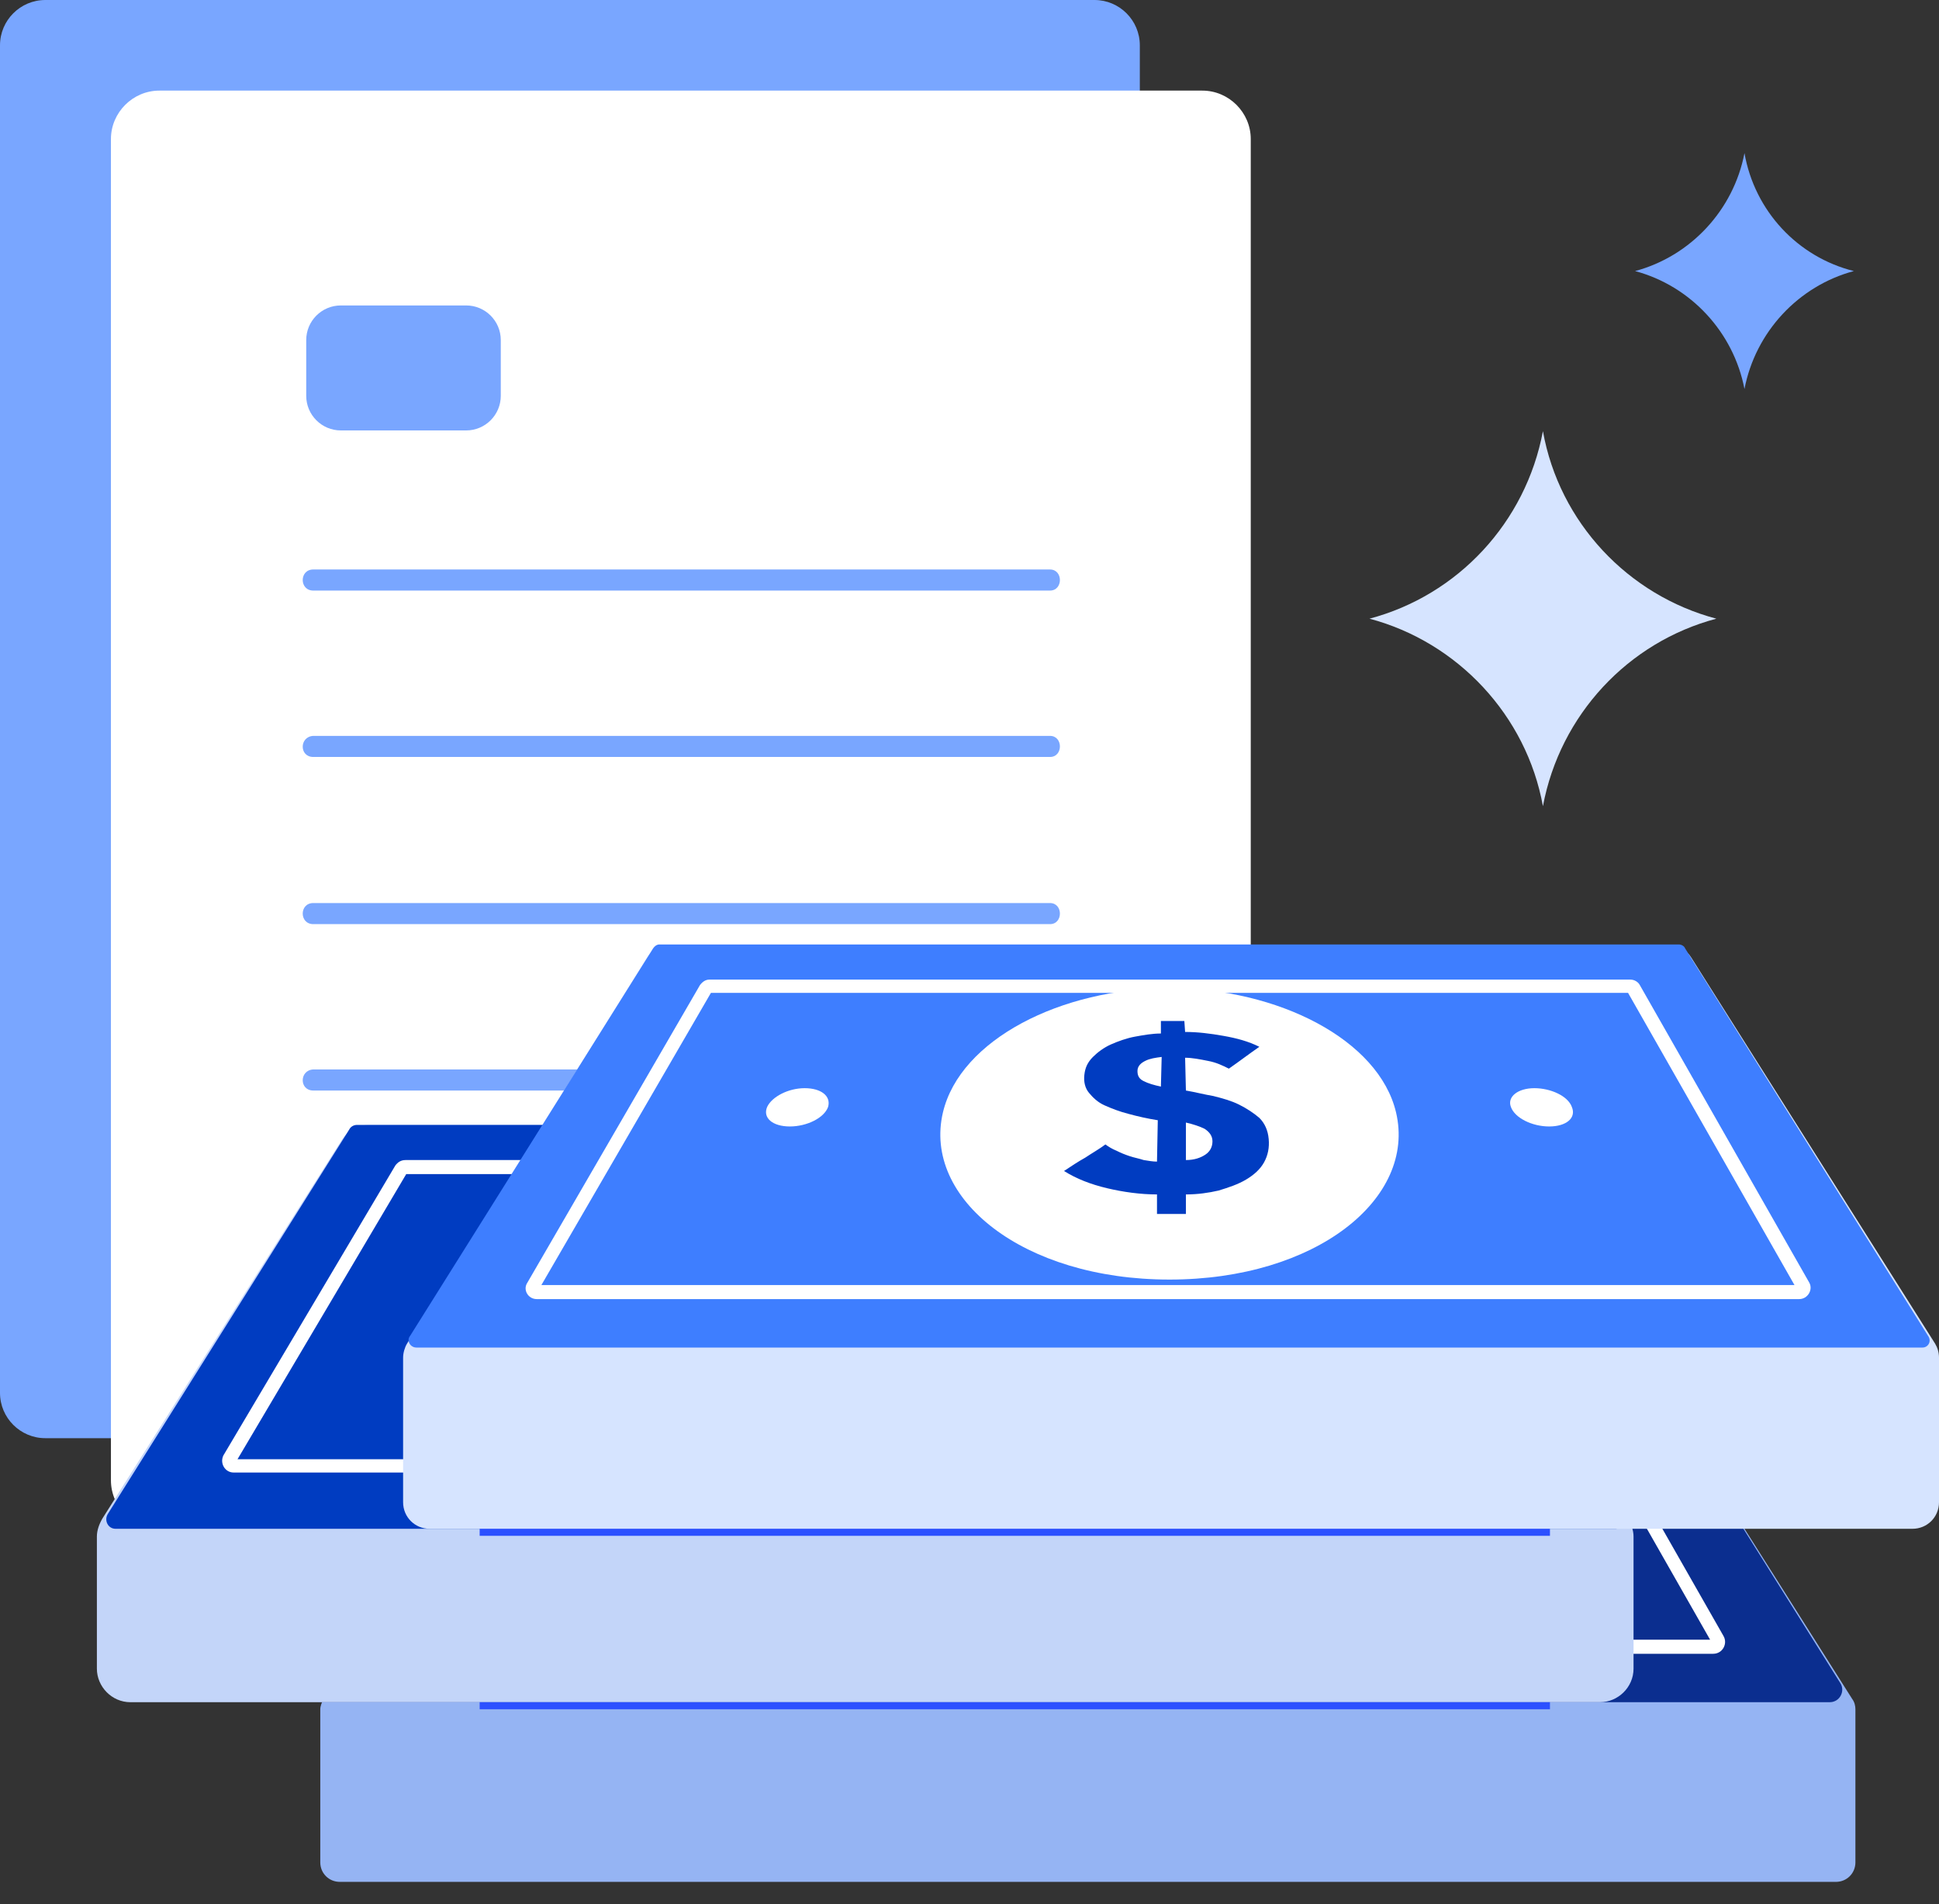 <svg width="56" height="55" viewBox="0 0 56 55" fill="none" xmlns="http://www.w3.org/2000/svg">
<rect x="0" y="0" width="56" height="55" fill="#333333" stroke="none"/>
<path d="M31.61 41.538H1.309C0.587 41.538 0 40.951 0 40.229V1.309C0 0.587 0.587 0 1.309 0H31.61C32.332 0 32.919 0.587 32.919 1.309V40.229C32.919 40.951 32.332 41.538 31.61 41.538Z" fill="#79A6FF"/>
<path d="M34.724 44.155H4.603C3.836 44.155 3.204 43.523 3.204 42.756V4.016C3.204 3.249 3.836 2.617 4.603 2.617H34.724C35.491 2.617 36.123 3.249 36.123 4.016V42.756C36.123 43.523 35.513 44.155 34.724 44.155Z" fill="white"/>
<path d="M9.048 17.057C16.132 17.057 23.239 17.057 30.324 17.057C30.707 17.057 30.707 16.448 30.324 16.448C23.239 16.448 16.132 16.448 9.048 16.448C8.641 16.448 8.641 17.057 9.048 17.057Z" fill="#79A6FF"/>
<path d="M9.048 21.863C16.132 21.863 23.239 21.863 30.324 21.863C30.707 21.863 30.707 21.254 30.324 21.254C23.239 21.254 16.132 21.254 9.048 21.254C8.641 21.276 8.641 21.863 9.048 21.863Z" fill="#79A6FF"/>
<path d="M9.048 26.691C16.132 26.691 23.239 26.691 30.324 26.691C30.707 26.691 30.707 26.082 30.324 26.082C23.239 26.082 16.132 26.082 9.048 26.082C8.641 26.082 8.641 26.691 9.048 26.691Z" fill="#79A6FF"/>
<path d="M9.048 31.497C16.132 31.497 23.239 31.497 30.324 31.497C30.707 31.497 30.707 30.888 30.324 30.888C23.239 30.888 16.132 30.888 9.048 30.888C8.641 30.91 8.641 31.497 9.048 31.497Z" fill="#79A6FF"/>
<path d="M9.048 36.325C16.132 36.325 23.239 36.325 30.324 36.325C30.707 36.325 30.707 35.716 30.324 35.716C23.239 35.716 16.132 35.716 9.048 35.716C8.641 35.716 8.641 36.325 9.048 36.325Z" fill="#F2F0FA"/>
<path d="M13.463 8.822H9.844C9.292 8.822 8.844 9.27 8.844 9.822V11.432C8.844 11.984 9.292 12.432 9.844 12.432H13.463C14.015 12.432 14.463 11.984 14.463 11.432V9.822C14.463 9.27 14.015 8.822 13.463 8.822Z" fill="#79A6FF"/>
<path d="M53.495 49.073L46.185 37.521H16.493L9.341 49.073C9.296 49.164 9.25 49.276 9.25 49.367V53.789C9.25 54.105 9.499 54.353 9.815 54.353H53.022C53.337 54.353 53.586 54.105 53.586 53.789V49.367C53.586 49.276 53.563 49.164 53.495 49.073Z" fill="#95B4F3"/>
<path d="M52.841 49.164H9.183L16.493 37.521H46.185L53.157 48.622C53.292 48.848 53.135 49.164 52.841 49.164Z" fill="#0B2E8F"/>
<path d="M37.882 42.372C38.469 44.854 35.581 47.201 31.339 47.201C27.097 47.201 24.209 44.854 24.796 42.372C25.292 40.274 28.203 38.785 31.339 38.785C34.475 38.785 37.386 40.274 37.882 42.372Z" fill="#9FE2CC"/>
<path d="M31.79 40.048C32.151 40.048 32.512 40.093 32.896 40.161C33.279 40.229 33.618 40.319 33.934 40.477C33.641 40.68 33.347 40.906 33.054 41.109C32.873 41.019 32.693 40.928 32.445 40.883C32.219 40.838 31.994 40.793 31.79 40.793L31.813 41.74C32.084 41.786 32.332 41.853 32.625 41.898C32.896 41.966 33.144 42.034 33.37 42.147C33.595 42.259 33.798 42.395 33.956 42.53C34.114 42.688 34.205 42.891 34.227 43.139C34.25 43.388 34.205 43.613 34.092 43.816C33.979 44.019 33.798 44.177 33.573 44.313C33.347 44.448 33.077 44.538 32.783 44.629C32.49 44.696 32.174 44.741 31.835 44.741V45.305H31.001V44.741C30.527 44.741 30.03 44.674 29.557 44.561C29.083 44.448 28.677 44.29 28.316 44.064C28.519 43.929 28.722 43.794 28.925 43.681C29.128 43.545 29.331 43.433 29.512 43.297C29.602 43.365 29.715 43.433 29.828 43.478C29.963 43.545 30.076 43.591 30.211 43.636C30.346 43.681 30.482 43.703 30.617 43.748C30.753 43.771 30.888 43.794 31.001 43.794L31.023 42.598C30.73 42.553 30.437 42.485 30.189 42.417C29.918 42.35 29.692 42.259 29.489 42.169C29.286 42.079 29.151 41.944 29.038 41.808C28.925 41.673 28.88 41.492 28.902 41.289C28.925 41.086 28.993 40.928 29.151 40.77C29.286 40.635 29.466 40.499 29.669 40.409C29.873 40.319 30.121 40.229 30.369 40.184C30.617 40.139 30.865 40.093 31.113 40.093V39.732H31.79V40.048ZM31.091 40.77C30.91 40.793 30.753 40.815 30.617 40.883C30.482 40.951 30.392 41.041 30.392 41.176C30.392 41.312 30.437 41.402 30.572 41.47C30.707 41.537 30.865 41.583 31.068 41.628L31.091 40.77ZM31.813 43.748C32.061 43.748 32.242 43.681 32.377 43.591C32.512 43.5 32.58 43.365 32.58 43.207C32.58 43.049 32.49 42.936 32.355 42.846C32.219 42.778 32.016 42.711 31.813 42.666V43.748Z" fill="#08C0A6"/>
<path d="M21.479 42.215C21.367 42.53 20.87 42.779 20.374 42.779C19.878 42.779 19.584 42.53 19.72 42.215C19.855 41.921 20.329 41.673 20.802 41.673C21.276 41.673 21.57 41.899 21.479 42.215Z" fill="#9FE2CC"/>
<path d="M42.959 42.215C43.094 42.53 42.801 42.779 42.304 42.779C41.808 42.779 41.312 42.53 41.199 42.215C41.086 41.921 41.402 41.673 41.876 41.673C42.35 41.673 42.846 41.899 42.959 42.215Z" fill="#9FE2CC"/>
<path d="M49.479 47.765H12.499L17.847 38.537H44.809L49.773 47.246C49.908 47.471 49.75 47.765 49.479 47.765ZM13.199 47.358H49.389L44.583 38.92H18.095L13.199 47.358Z" fill="white"/>
<path d="M47.02 43.861L40.116 32.941C39.935 32.67 39.642 32.49 39.304 32.49H10.672C10.334 32.49 10.04 32.648 9.86 32.941L2.956 43.861C2.865 44.019 2.798 44.2 2.798 44.38V48.194C2.798 48.712 3.226 49.164 3.768 49.164H46.208C46.727 49.164 47.178 48.735 47.178 48.194V44.38C47.178 44.2 47.11 44.019 47.02 43.861Z" fill="#C3D5F9"/>
<path d="M46.659 44.155H3.339C3.114 44.155 3.001 43.907 3.114 43.726L10.085 32.625C10.13 32.535 10.221 32.49 10.311 32.49H39.71C39.8 32.49 39.89 32.535 39.935 32.625L46.907 43.726C46.998 43.907 46.862 44.155 46.659 44.155Z" fill="#003CC1"/>
<path d="M31.542 37.251C32.129 39.732 29.241 42.079 24.999 42.079C20.757 42.079 17.869 39.732 18.456 37.251C18.952 35.152 21.863 33.663 24.999 33.663C28.158 33.663 31.046 35.152 31.542 37.251Z" fill="#9FE2CC"/>
<path d="M25.451 34.927C25.811 34.927 26.172 34.972 26.556 35.039C26.94 35.107 27.278 35.197 27.594 35.355C27.301 35.559 27.007 35.784 26.714 35.987C26.533 35.897 26.353 35.807 26.105 35.761C25.879 35.716 25.654 35.671 25.451 35.671L25.473 36.619C25.744 36.664 25.992 36.732 26.285 36.777C26.556 36.844 26.804 36.912 27.03 37.025C27.255 37.138 27.459 37.273 27.616 37.409C27.774 37.566 27.865 37.77 27.887 38.018C27.91 38.266 27.865 38.492 27.752 38.695C27.639 38.898 27.459 39.056 27.233 39.191C27.007 39.326 26.736 39.417 26.443 39.507C26.15 39.575 25.834 39.62 25.496 39.62V40.184H24.661V39.62C24.187 39.62 23.691 39.552 23.217 39.439C22.743 39.326 22.337 39.169 21.976 38.943C22.179 38.807 22.382 38.672 22.585 38.559C22.788 38.424 22.991 38.311 23.172 38.176C23.262 38.243 23.375 38.311 23.488 38.356C23.623 38.424 23.736 38.469 23.871 38.514C24.006 38.559 24.142 38.582 24.277 38.627C24.413 38.65 24.548 38.672 24.661 38.672L24.683 37.476C24.39 37.431 24.097 37.364 23.849 37.296C23.578 37.228 23.352 37.138 23.149 37.048C22.946 36.957 22.811 36.822 22.698 36.687C22.585 36.551 22.54 36.371 22.562 36.168C22.585 35.965 22.653 35.807 22.811 35.649C22.946 35.513 23.127 35.378 23.33 35.288C23.533 35.197 23.781 35.107 24.029 35.062C24.277 35.017 24.525 34.972 24.774 34.972V34.611H25.451V34.927ZM24.774 35.649C24.593 35.671 24.435 35.694 24.3 35.761C24.164 35.829 24.074 35.919 24.074 36.055C24.074 36.19 24.119 36.281 24.255 36.348C24.39 36.416 24.548 36.461 24.751 36.506L24.774 35.649ZM25.473 38.627C25.721 38.627 25.902 38.559 26.037 38.469C26.172 38.379 26.24 38.243 26.24 38.086C26.24 37.928 26.15 37.815 26.015 37.724C25.879 37.657 25.676 37.589 25.473 37.544V38.627Z" fill="#08C0A6"/>
<path d="M15.139 37.093C15.027 37.409 14.53 37.657 14.034 37.657C13.537 37.657 13.244 37.409 13.379 37.093C13.515 36.8 13.989 36.551 14.462 36.551C14.936 36.551 15.23 36.777 15.139 37.093Z" fill="#9FE2CC"/>
<path d="M36.641 37.093C36.777 37.409 36.483 37.657 35.987 37.657C35.491 37.657 34.994 37.409 34.882 37.093C34.769 36.8 35.085 36.551 35.558 36.551C36.032 36.551 36.506 36.777 36.641 37.093Z" fill="#9FE2CC"/>
<path d="M43.749 42.53H6.746C6.498 42.53 6.34 42.26 6.453 42.034L11.417 33.663C11.484 33.573 11.575 33.505 11.71 33.505H38.469L43.749 42.53ZM6.859 42.147H43.027L38.221 33.911H11.732L6.859 42.147Z" fill="white"/>
<path d="M55.887 38.807L48.848 27.662C48.712 27.436 48.464 27.3 48.193 27.3H19.336C19.065 27.3 18.817 27.436 18.682 27.662L11.755 38.807C11.687 38.92 11.642 39.078 11.642 39.214V43.388C11.642 43.816 11.981 44.155 12.409 44.155H55.233C55.662 44.155 56 43.816 56 43.388V39.214C56 39.056 55.955 38.92 55.887 38.807Z" fill="#D6E4FF"/>
<path d="M55.526 38.92H12.026C11.845 38.92 11.732 38.717 11.845 38.582L18.862 27.391C18.907 27.323 18.975 27.278 19.043 27.278H48.487C48.554 27.278 48.645 27.323 48.667 27.391L55.684 38.582C55.797 38.74 55.684 38.92 55.526 38.92Z" fill="#3E7EFF"/>
<path d="M40.319 32.129C40.906 34.611 38.018 36.957 33.776 36.957C29.534 36.957 26.646 34.611 27.233 32.129C27.729 30.031 30.64 28.541 33.776 28.541C36.912 28.541 39.823 30.031 40.319 32.129Z" fill="white"/>
<path d="M34.227 29.805C34.588 29.805 34.949 29.85 35.333 29.918C35.716 29.985 36.055 30.076 36.371 30.234C36.077 30.437 35.784 30.662 35.491 30.865C35.31 30.775 35.13 30.685 34.882 30.64C34.656 30.595 34.43 30.55 34.227 30.55L34.25 31.497C34.52 31.542 34.769 31.61 35.039 31.655C35.31 31.723 35.558 31.791 35.784 31.903C36.01 32.016 36.213 32.151 36.371 32.287C36.529 32.445 36.619 32.648 36.641 32.896C36.664 33.144 36.619 33.37 36.506 33.573C36.393 33.776 36.213 33.934 35.987 34.069C35.761 34.205 35.491 34.295 35.197 34.385C34.904 34.453 34.588 34.498 34.25 34.498V35.062H33.415V34.498C32.941 34.498 32.445 34.43 31.971 34.318C31.497 34.205 31.091 34.047 30.73 33.821C30.933 33.686 31.136 33.55 31.339 33.438C31.542 33.302 31.745 33.189 31.926 33.054C32.016 33.122 32.129 33.189 32.242 33.234C32.377 33.302 32.49 33.347 32.625 33.392C32.761 33.438 32.896 33.46 33.031 33.505C33.167 33.528 33.302 33.55 33.415 33.55L33.438 32.355C33.144 32.309 32.851 32.242 32.603 32.174C32.332 32.106 32.106 32.016 31.903 31.926C31.7 31.836 31.565 31.7 31.452 31.565C31.339 31.43 31.294 31.249 31.317 31.046C31.339 30.843 31.407 30.685 31.565 30.527C31.7 30.392 31.881 30.256 32.084 30.166C32.287 30.076 32.535 29.985 32.783 29.94C33.031 29.895 33.279 29.85 33.528 29.85V29.489H34.205L34.227 29.805ZM33.55 30.527C33.37 30.55 33.212 30.572 33.077 30.64C32.941 30.707 32.851 30.798 32.851 30.933C32.851 31.069 32.896 31.159 33.031 31.226C33.167 31.294 33.325 31.339 33.528 31.384L33.55 30.527ZM34.25 33.505C34.498 33.505 34.678 33.438 34.814 33.347C34.949 33.257 35.017 33.122 35.017 32.964C35.017 32.806 34.927 32.693 34.791 32.603C34.656 32.535 34.453 32.467 34.25 32.422V33.505Z" fill="#003CC1"/>
<path d="M23.916 31.971C23.803 32.287 23.307 32.535 22.811 32.535C22.314 32.535 22.021 32.287 22.156 31.971C22.292 31.678 22.765 31.429 23.239 31.429C23.713 31.429 24.006 31.655 23.916 31.971Z" fill="white"/>
<path d="M45.396 31.971C45.531 32.287 45.238 32.535 44.741 32.535C44.245 32.535 43.748 32.287 43.636 31.971C43.523 31.678 43.839 31.429 44.313 31.429C44.786 31.429 45.283 31.655 45.396 31.971Z" fill="white"/>
<path d="M51.961 37.521H15.5C15.252 37.521 15.094 37.251 15.23 37.048L20.216 28.451C20.284 28.361 20.374 28.293 20.487 28.293H47.088C47.201 28.293 47.313 28.361 47.359 28.451L52.255 37.048C52.367 37.251 52.209 37.521 51.961 37.521ZM15.636 37.115H51.826L47.02 28.677H20.532L15.636 37.115Z" fill="white"/>
<path d="M44.764 44.155H13.853V44.358H44.764V44.155Z" fill="#2C50FF"/>
<path d="M44.764 49.164H13.853V49.367H44.764V49.164Z" fill="#2C50FF"/>
<path d="M44.561 12.454C44.065 15.094 42.102 17.193 39.552 17.869C42.102 18.546 44.087 20.667 44.561 23.284C45.057 20.645 47.02 18.546 49.57 17.869C47.02 17.193 45.035 15.094 44.561 12.454Z" fill="#D6E4FF"/>
<path d="M50.382 4.422C50.066 6.069 48.825 7.4 47.223 7.829C48.825 8.258 50.066 9.589 50.382 11.236C50.698 9.589 51.939 8.258 53.541 7.829C51.916 7.423 50.675 6.092 50.382 4.422Z" fill="#79A6FF"/>
</svg>
